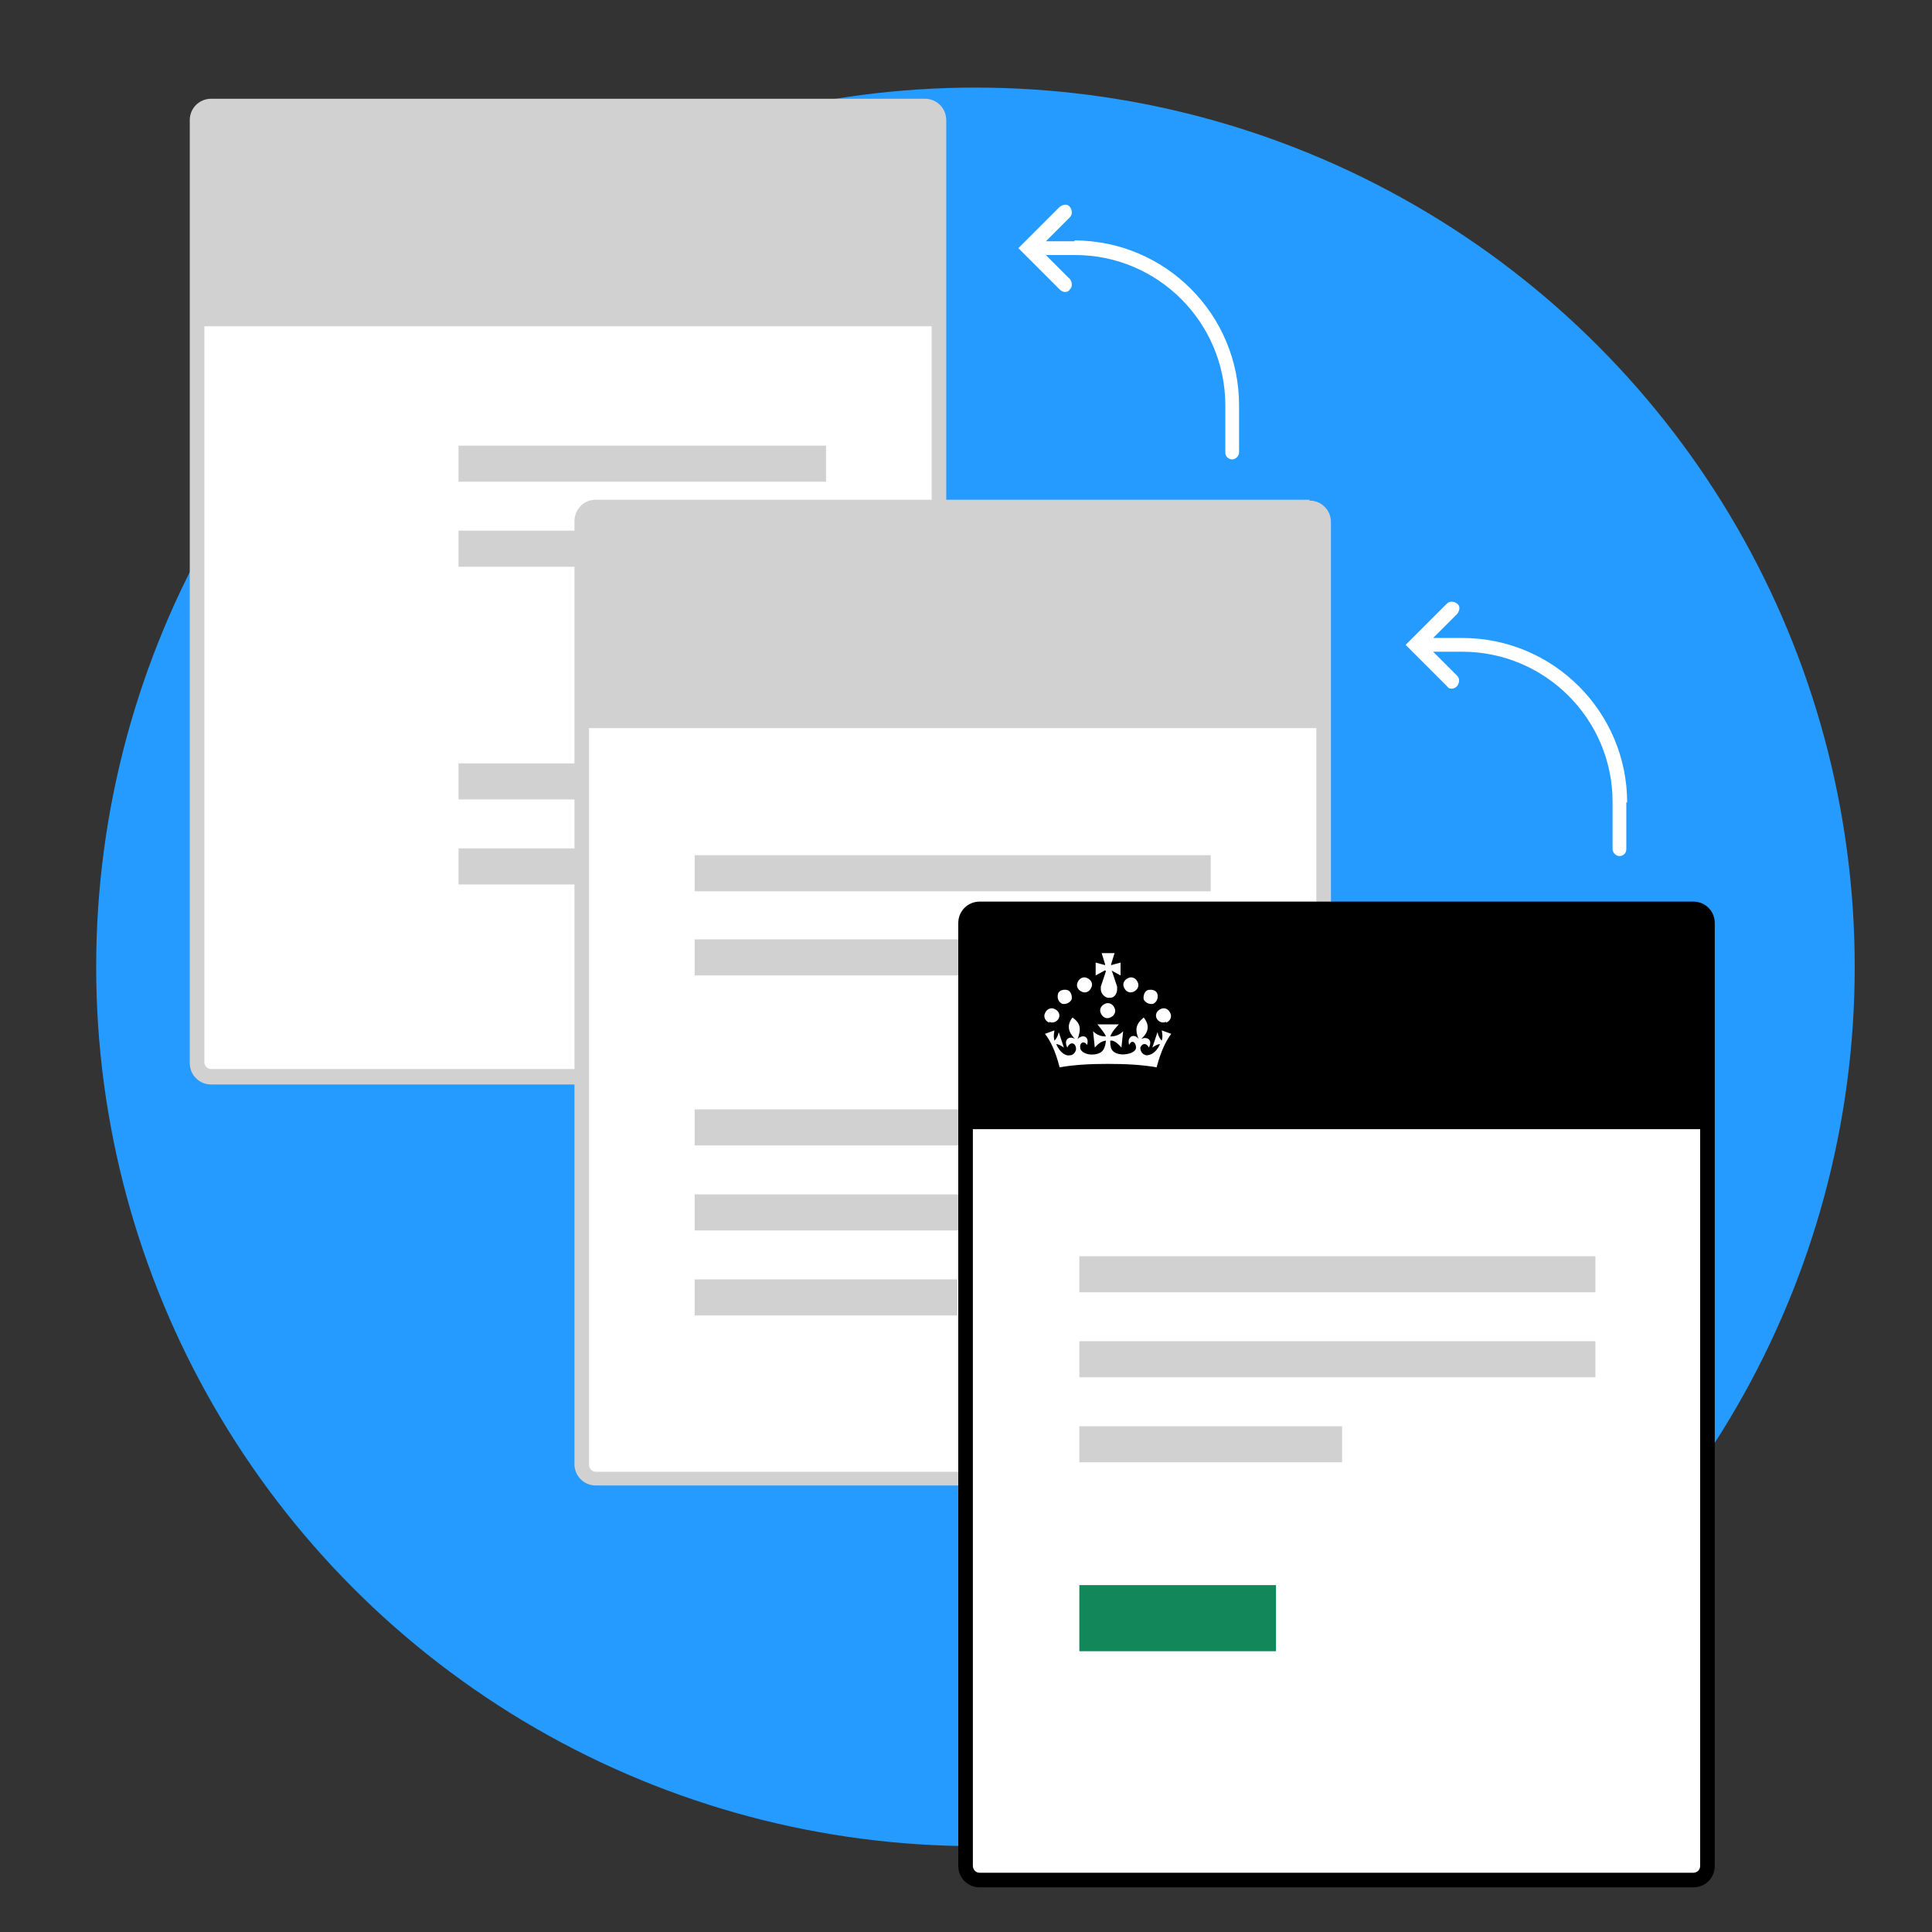 <?xml version="1.0" encoding="UTF-8"?>
<svg id="Layer_1" xmlns="http://www.w3.org/2000/svg" version="1.1" viewBox="0 0 225 225">
  <rect x="0" y="0" width="225" height="225" fill="#333333" stroke="none"/>
  <!-- Generator: Adobe Illustrator 29.0.0, SVG Export Plug-In . SVG Version: 2.1.0 Build 186)  -->
  <defs>
    <style>
      .st0 {
        fill: none;
      }

      .st1 {
        fill-rule: evenodd;
      }

      .st1, .st2 {
        fill: #fff;
      }

      .st3, .st4 {
        fill: #259aff;
      }

      .st4 {
        display: none;
      }

      .st5 {
        fill: #11875a;
      }

      .st6 {
        fill: #d1d1d1;
      }
    </style>
  </defs>
  <circle class="st3" cx="113.6" cy="112.6" r="102.4"/>
  <g>
    <circle class="st4" cx="112.5" cy="109.1" r="103.9"/>
    <rect class="st2" x="23" y="12.3" width="86.4" height="113.1" rx="1.7" ry="1.7"/>
    <rect class="st2" x="23" y="12.3" width="86.4" height="113.1" rx="1.7" ry="1.7"/>
    <path class="st6" d="M107.7,126.3H24.6c-1.4,0-2.5-1.1-2.5-2.5V14c0-1.4,1.1-2.5,2.5-2.5h83.1c1.4,0,2.5,1.1,2.5,2.5v109.8c0,1.4-1.1,2.5-2.5,2.5ZM24.6,13.1c-.5,0-.8.4-.8.8v109.8c0,.5.4.8.8.8h83.1c.5,0,.8-.4.8-.8V14c0-.5-.4-.8-.8-.8H24.6Z"/>
    <rect class="st6" x="23" y="12.3" width="86.4" height="25.7"/>
    <g>
      <rect class="st6" x="53.4" y="51.9" width="42.8" height="4.2"/>
      <rect class="st6" x="53.4" y="61.8" width="33.6" height="4.2"/>
    </g>
    <g>
      <rect class="st6" x="53.4" y="88.9" width="42.8" height="4.2"/>
      <rect class="st6" x="53.4" y="98.8" width="21.8" height="4.2"/>
    </g>
    <rect class="st2" x="67.7" y="59.1" width="86.4" height="113.1" rx="1.7" ry="1.7"/>
    <rect class="st2" x="67.7" y="59.1" width="86.4" height="113.1" rx="1.7" ry="1.7"/>
    <path class="st6" d="M152.5,58.2h-83.1c-1.4,0-2.5,1.1-2.5,2.5v109.8c0,1.4,1.1,2.5,2.5,2.5h83.1c1.4,0,2.5-1.1,2.5-2.5V60.8c0-1.4-1.1-2.5-2.5-2.5h0ZM153.3,170.6c0,.5-.4.8-.8.8h-83.1c-.5,0-.8-.4-.8-.8v-85.8h84.7v85.8h0ZM141,103.8h-60.1v-4.2h60.1v4.2ZM141,113.6h-60.1v-4.2h60.1v4.2ZM141,133.4h-60.1v-4.2h60.1v4.2ZM141,143.3h-60.1v-4.2h60.1v4.2ZM111.5,153.2h-30.6v-4.2h30.6v4.2Z"/>
    <rect class="st2" x="112.5" y="105.9" width="86.4" height="113.1" rx="1.7" ry="1.7"/>
    <rect class="st6" x="125.7" y="146.3" width="60.1" height="4.2"/>
    <g>
      <line class="st0" x1="125.7" y1="158.3" x2="185.8" y2="158.3"/>
      <rect class="st6" x="125.7" y="156.2" width="60.1" height="4.2"/>
    </g>
    <rect class="st6" x="125.7" y="166.1" width="30.6" height="4.2"/>
    <rect class="st5" x="125.7" y="184.6" width="22.9" height="7.7"/>
    <path class="st2" d="M189.4,93.4v5.5c0,.5-.4.8-.8.8s-.8-.4-.8-.8v-5.5c0-9.7-7.9-17.5-17.5-17.5h-3.4l2.8,2.8c.3.3.3.8,0,1.2-.2.2-.4.3-.6.3s-.4,0-.6-.3l-4.2-4.2h0l-.6-.6.6-.6h0l4.2-4.2c.3-.3.8-.3,1.2,0s.3.8,0,1.2l-2.8,2.8h3.4c10.6,0,19.2,8.6,19.2,19.2h0ZM125.2,28.1h-3.4l2.8-2.8c.3-.3.3-.8,0-1.2s-.8-.3-1.2,0l-4.2,4.2h0l-.6.6.6.6h0l4.2,4.2c.2.2.4.3.6.3s.4,0,.6-.3c.3-.3.3-.8,0-1.2l-2.8-2.8h3.4c9.7,0,17.5,7.9,17.5,17.5v5.5c0,.5.4.8.8.8s.8-.4.8-.8v-5.5c0-10.6-8.6-19.2-19.2-19.2Z"/>
    <path d="M197.2,105h-83.1c-1.4,0-2.5,1.1-2.5,2.5v109.8c0,1.4,1.1,2.5,2.5,2.5h83.1c1.4,0,2.5-1.1,2.5-2.5v-109.8c0-1.4-1.1-2.5-2.5-2.5h0ZM197.2,218.1h-83.1c-.5,0-.8-.4-.8-.8v-85.8h84.7v85.8c0,.5-.4.8-.8.8h0Z"/>
    <path class="st1" d="M129.4,113l1.1.6v-1.5l-1.1.3s0,0,0-.1l.4-1.3h-1.5l.4,1.3s0,0,0,.1l-1.1-.3v1.5l1.1-.6s0,0,.1.1l-.6,1.8h0c0,0,0,.2,0,.3,0,.5.4.9.8,1h.3c.5,0,.8-.5.8-1s0-.2,0-.3h0l-.6-1.8s0,0,0,0h0ZM132,115.5c-.4.2-.9,0-1.1-.5-.2-.4,0-.9.5-1.1.4-.2.9,0,1.1.5.2.4,0,.9-.5,1.1h0ZM129.3,118.5c-.4.2-.9,0-1.1-.5-.2-.4,0-.9.5-1.1.4-.2.9,0,1.1.5.2.4,0,.9-.5,1.1h0ZM133.2,116.4c.2.4.7.6,1.1.5h0c.4-.2.6-.6.5-1.1s-.7-.6-1.1-.5-.6.7-.5,1.1ZM135.8,119c-.4.2-.9,0-1.1-.4s0-.9.5-1.1c.4-.2.9,0,1.1.5.2.4,0,.9-.5,1.1h0ZM126,115.5c.4.2.9,0,1.1-.5.2-.4,0-.9-.5-1.1-.4-.2-.9,0-1.1.5-.2.4,0,.9.5,1.1h0ZM124.8,116.4c-.2.4-.7.6-1.1.5h0c-.4-.2-.6-.6-.5-1.1s.7-.6,1.1-.5.6.7.5,1.1ZM122.2,119c.4.2.9,0,1.1-.4s0-.9-.5-1.1c-.4-.2-.9,0-1.1.5-.2.4,0,.9.5,1.1h0ZM134.7,124.3c-1.7-.3-3.6-.4-5.7-.4h0c-2,0-3.9.1-5.6.4-.5-2-1.1-3.1-1.7-3.9l1.1-.4c-.1.6-.1.8,0,1.2.2-.2.4-.5.5-1l.6,1.8c-.3-.2-.6-.4-.9-.4.5,1.1,1.2,1.4,1.6,1.3.5,0,.8-.6.7-.9-.1-.6-.7-.7-1,0-.5-1,.3-1.4.9-1-.8-.8-1-1.6-.3-2.5,1,.7,1,1.4.6,2.5.6-.6,1.4-.3,1.1.7-.4-.6-.9-.2-.8.3,0,.5.8.9,1.6.8,1.2-.1,1.3-.9,1.4-1.6-.3,0-.8.2-1.3.8l-.2-1.9c.5.5,1,.6,1.5.6-.2-.5-1-1.4-1-1.4h2.5s-.8.8-1,1.4c.5,0,1-.1,1.5-.6l-.2,1.9c-.5-.6-1-.9-1.3-.8,0,.7,0,1.5,1.4,1.6.8,0,1.6-.3,1.6-.8,0-.6-.5-1-.8-.3-.3-1,.6-1.4,1.1-.7-.4-1-.4-1.7.6-2.5.7.9.6,1.7-.3,2.5.6-.3,1.4,0,.9,1-.3-.6-.8-.5-1,0,0,.4.2.8.7.9.4,0,1.1-.2,1.6-1.3-.3,0-.6.2-.9.4l.6-1.8c.1.5.3.8.5,1,.1-.4.1-.6,0-1.2l1.1.4c-.6.8-1.2,2-1.7,3.9h0Z"/>
  </g>
</svg>